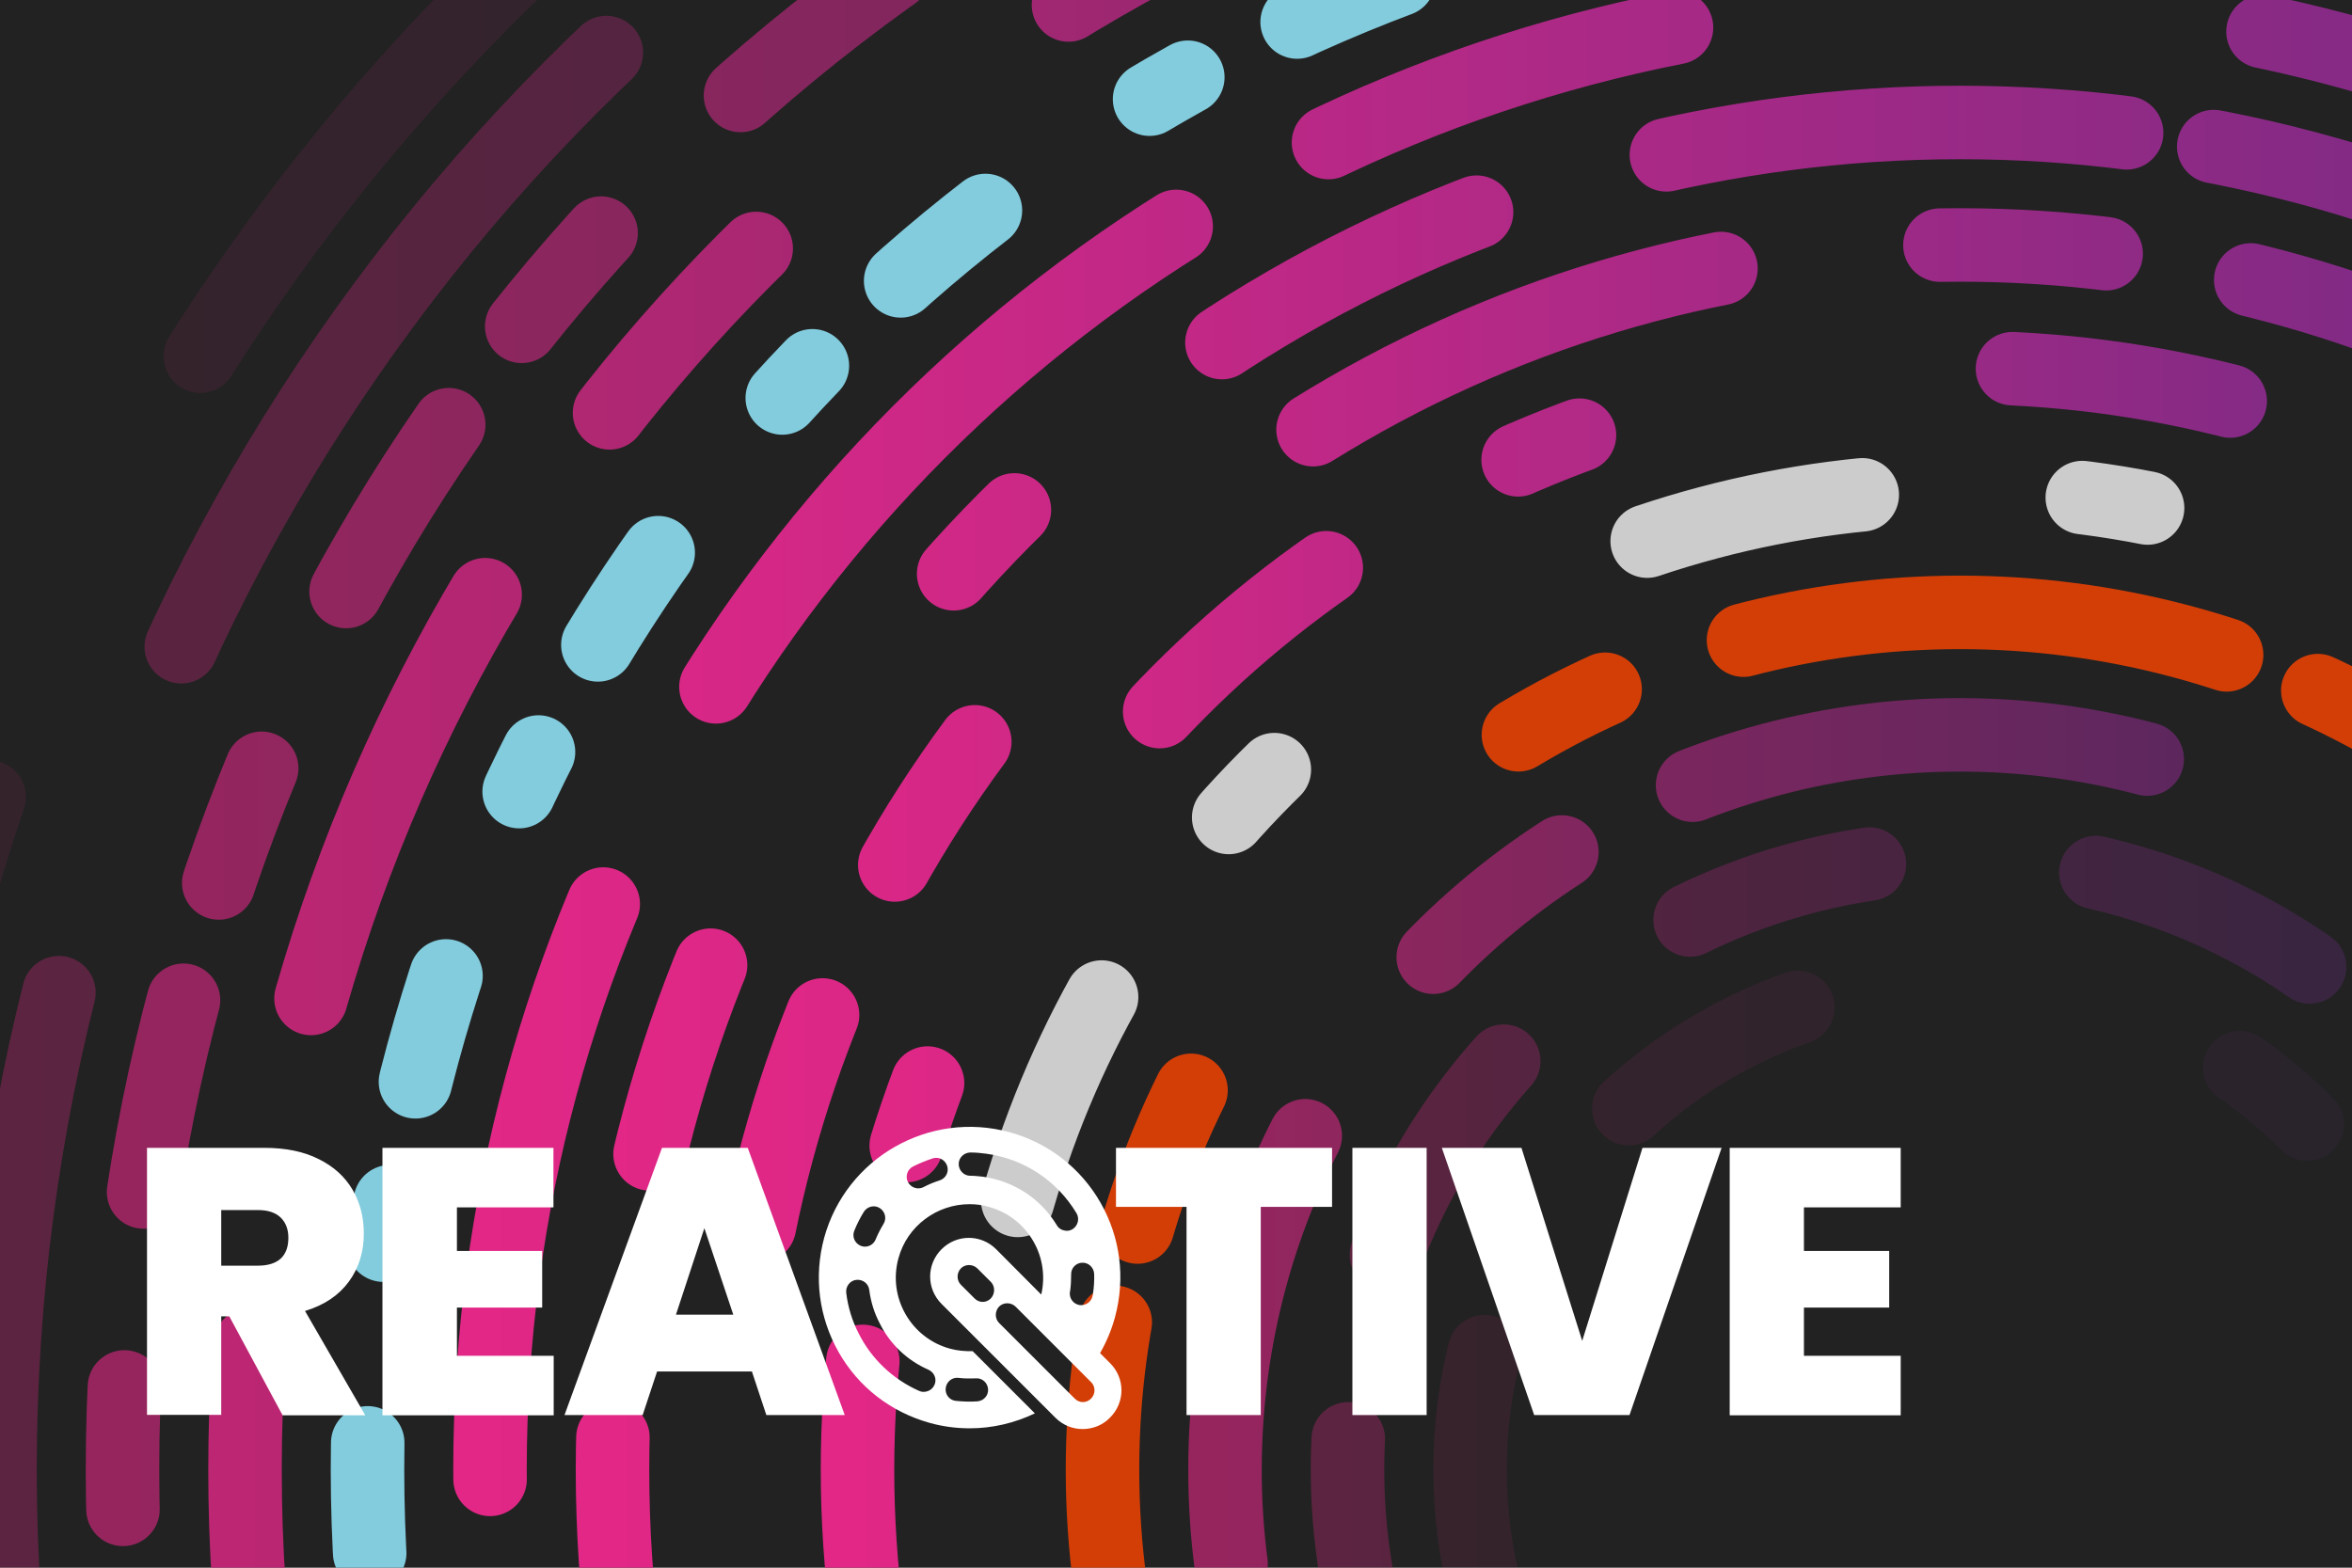 <?xml version="1.0" encoding="utf-8"?>
<svg version="1.1" xmlns="http://www.w3.org/2000/svg" xmlns:xlink="http://www.w3.org/1999/xlink" viewBox="0 0 960 640"
  fill="currentColor">
  <style type="text/css">
    .logo {
      fill: white;
      filter: url(#shadow);
    }

    .background {
      fill: #222;
    }

    .c {
      fill: none;
      stroke-width: 30;
      stroke-linecap: round;
      stroke-miterlimit: 10;
      animation: 50s spin alternate infinite linear;
    }

    .c-0 {
      stroke: url(#lg-0);
      stroke-dasharray: 27, 180, 90, 90;
      animation-direction: normal;
      animation-duration: 40s;
    }

    .c-1 {
      stroke: url(#lg-1);
      stroke-dasharray: 18, 50, 45, 81;
      animation-direction: reverse;
      animation-duration: 155s;
    }

    .c-2 {
      stroke: url(#lg-2);
      stroke-dasharray: 90, 162, 144, 180, 90;
      animation-direction: normal;
      animation-duration: 87s;
    }

    .c-3 {
      stroke: url(#lg-3);
      stroke-dasharray: 71, 150, 241, 100, 268;
      animation-direction: reverse;
      animation-duration: 87s;
    }

    .c-4 {
      stroke: url(#lg-4);
      stroke-dasharray: 68, 60, 189, 180, 90;
      animation-direction: normal;
      animation-duration: 100s;
    }

    .c-5 {
      stroke: url(#lg-5);
      stroke-dasharray: 77, 93, 96;
      animation-direction: reverse;
      animation-duration: 31s;
    }

    .c-6 {
      stroke: url(#lg-6);
      stroke-dasharray: 36, 109, 117, 81, 189;
      animation-direction: normal;
      animation-duration: 34s;
    }

    .c-7 {
      stroke: url(#lg-7);
      stroke-dasharray: 60, 200, 40;
      animation-direction: reverse;
      animation-duration: 139s;
    }

    .c--long-1 {
      stroke-dasharray: 300, 150, 400, 200;
    }

    .c--long-2 {
      stroke-dasharray: 250, 150, 300, 120;
    }

    .c--long-3 {
      stroke-color: orange;
      stroke-dasharray: 50, 80, 80, 50;
    }

    .c--orange {
      stroke: orangered;
    }

    .c--blue {
      stroke: #82ccdd;
    }

    .c--white {
      stroke: #ccc;
    }

    .c--20 {
      opacity: .1;
    }

    .c--40 {
      opacity: .3;
    }

    .c--60 {
      opacity: .6;
    }

    .c--80 {
      opacity: .8;
    }

    @keyframes spin {
      to {
        transform: rotate(1turn);
      }
    }
  </style>


  <filter id="shadow">
    <feDropShadow dx="4" dy="4" stdDeviation="4" flood-color="#222" flood-opacity="0.2" />
  </filter>

  <rect width="960" height="640" class="background" />

  <g transform="translate(800 600)" class="wrapper">

    <circle id="circ-2" cx="0" cy="0" r="200" class="c c-6 c--20" />
    <circle id="circ-3" cx="0" cy="0" r="250" class="c c-5 c--40" />
    <circle id="circ-4" cx="0" cy="0" r="300" class="c c-4 c--60" />
    <circle id="circ-5" cx="0" cy="0" r="350" class="c c-7 c--80 c--orange" />
    <circle id="circ-6" cx="0" cy="0" r="400" class="c c-0 c--white" />
    <circle id="circ-7" cx="0" cy="0" r="450" class="c c-0" />
    <circle id="circ-0" cx="0" cy="0" r="500" class="c c-4" />
    <circle id="circ-1" cx="0" cy="0" r="550" class="c c-6" />
    <circle id="circ-2" cx="0" cy="0" r="600" class="c c-3" />
    <circle id="circ-3" cx="0" cy="0" r="650" class="c c-1 c--blue" />
    <circle id="circ-4" cx="0" cy="0" r="700" class="c c-2 c--80" />
    <circle id="circ-5" cx="0" cy="0" r="750" class="c c-6 c--60 c--long-3" />
    <circle id="circ-6" cx="0" cy="0" r="800" class="c c-7 c--40 c--long-2" />
    <circle id="circ-7" cx="0" cy="0" r="850" class="c c-0 c--20 c--long-1" />

    <linearGradient id="lg-0">
      <stop offset="0" style="stop-color:#E22786" />
      <stop offset="1" style="stop-color:#502C85" />
    </linearGradient>

    <linearGradient id="lg-1">
      <stop offset="0" style="stop-color:#E22786" />
      <stop offset="1" style="stop-color:#502C85" />
    </linearGradient>

    <linearGradient id="lg-2">
      <stop offset="0" style="stop-color:#E22786" />
      <stop offset="1" style="stop-color:#502C85" />
    </linearGradient>

    <linearGradient id="lg-3">
      <stop offset="0" style="stop-color:#E22786" />
      <stop offset="1" style="stop-color:#502C85" />
    </linearGradient>

    <linearGradient id="lg-4">
      <stop offset="0" style="stop-color:#E22786" />
      <stop offset="1" style="stop-color:#502C85" />
    </linearGradient>

    <linearGradient id="lg-5">
      <stop offset="0" style="stop-color:#E22786" />
      <stop offset="1" style="stop-color:#502C85" />
    </linearGradient>

    <linearGradient id="lg-6">
      <stop offset="0" style="stop-color:#E22786" />
      <stop offset="1" style="stop-color:#502C85" />
    </linearGradient>

    <linearGradient id="lg-7">
      <stop offset="0" style="stop-color:#E22786" />
      <stop offset="1" style="stop-color:#502C85" />
    </linearGradient>

  </g>

  <g transform="translate(60 460)">

    <path class="logo" d="M483.7,8.6v24.1h-29.1v85h-30.3v-85h-28.8V8.6H483.7z M522.3,8.6v109.1h-30.3V8.6H522.3z M642.7,8.6
	l-37.6,109.1h-38.9L528.5,8.6H561l24.8,78.8l24.6-78.8H642.7z M676.3,32.9v17.8h34.8v23.1h-34.8v19.7h39.5v24.3H646V8.6h69.8v24.3
	H676.3z M55.3,117.7L33.6,77.4h-3.3v40.2H0V8.6h47.8c8.8,0,16.2,1.5,22.3,4.6c6.1,3,10.7,7.2,13.8,12.5c3.1,5.3,4.6,11.3,4.6,17.9
	c0,7.4-2,14-6.1,19.6c-4.1,5.6-10,9.6-17.9,12l24.6,42.6H55.3z M30.3,56.7h15c4.1,0,7.2-1,9.3-2.9c2.1-2,3.1-4.8,3.1-8.5
	c0-3.5-1.1-6.3-3.2-8.3c-2.1-2-5.2-3-9.2-3h-15V56.7z M126.5,32.9v17.8h34.8v23.1h-34.8v19.7h39.5v24.3H96.1V8.6h69.8v24.3H126.5z
	 M246.9,99.9h-38.7l-5.9,17.8h-31.9L210.2,8.6h35l39.6,109.1h-32L246.9,99.9z M239.3,76.7l-11.8-35.3l-11.6,35.3H239.3z M393.1,96.5
	l-4.1-4.1c2.6-4.5,4.7-9.5,6.1-14.7c4.3-15.9,2.2-32.5-5.9-46.7C381.1,16.8,367.8,6.5,352,2.2c-32.7-8.9-66.6,10.4-75.6,43.1
	c-4.3,15.9-2.2,32.4,5.9,46.7c8.1,14.3,21.4,24.5,37.2,28.9c5.4,1.5,10.9,2.2,16.3,2.2c9.2,0,18.2-2.1,26.6-6.1l-25.4-25.4
	c-3.1,0.1-6.2-0.2-9.2-1c-7.7-2.1-14.2-7.1-18.2-14.1c-4-7-5-15.1-2.9-22.8c3.6-13.3,15.8-22.1,29-22.1c2.6,0,5.3,0.3,7.9,1.1
	c7.7,2.1,14.2,7.1,18.2,14.1c3.8,6.6,4.9,14.3,3.2,21.7L346.6,50c-6.2-6.2-16.1-6.2-22.3,0c-6.2,6.2-6.2,16.1,0,22.3l46.5,46.5
	c3.1,3.1,7.1,4.6,11.1,4.6s8.1-1.5,11.1-4.6C399.3,112.6,399.3,102.7,393.1,96.5z M288.7,42.4c1.1-2.7,2.4-5.3,3.9-7.7
	c1.4-2.2,4.3-2.9,6.5-1.5c2.2,1.4,2.9,4.3,1.5,6.5c-1.2,2-2.3,4.1-3.2,6.3c-0.8,2-2.9,3.2-5,2.9c-0.4-0.1-0.8-0.2-1.1-0.3
	C288.8,47.5,287.7,44.8,288.7,42.4z M326,106.7c0.3-2.6,2.6-4.5,5.2-4.2c2.3,0.3,4.7,0.3,7.1,0.2c2.6-0.2,4.8,1.8,5,4.4
	c0.2,2.6-1.8,4.8-4.4,5c-2.9,0.2-5.8,0.1-8.7-0.2c0,0-0.1,0-0.1,0C327.5,111.6,325.7,109.3,326,106.7z M319,99.2
	c2.4,1.1,3.5,3.9,2.4,6.2c-0.9,2-2.9,3-5,2.8c-0.4-0.1-0.9-0.2-1.3-0.4c-10.6-4.7-19.4-13-24.6-23.4c-2.7-5.2-4.4-10.8-5.1-16.6
	c-0.3-2.6,1.5-5,4.1-5.3c2.6-0.3,5,1.5,5.3,4.1c0.6,4.7,2,9.3,4.2,13.5C303.2,88.7,310.3,95.4,319,99.2z M386.6,60.1
	c0.1,2.7-0.1,5.5-0.5,8.2c0,0.2,0,0.3-0.1,0.5c-0.4,2.6-2.8,4.3-5.3,4c0,0,0,0,0,0c-2.6-0.4-4.4-2.8-4-5.4l0.1-0.4
	c0.3-2.2,0.4-4.4,0.4-6.7c-0.1-2.6,2-4.8,4.6-4.8C384.3,55.4,386.5,57.5,386.6,60.1z M323.5,21.9c-2.2,0.7-4.4,1.6-6.5,2.7
	c-0.9,0.5-1.9,0.6-2.8,0.5c-1.5-0.2-2.8-1.1-3.6-2.5c-1.2-2.3-0.3-5.2,2.1-6.4c2.6-1.3,5.3-2.4,8-3.3c2.5-0.8,5.1,0.6,5.9,3.1
	C327.4,18.5,326,21.1,323.5,21.9z M341.3,20.4c-1.7-0.2-3.5-0.4-5.3-0.4c-2.6,0-4.7-2.2-4.7-4.8c0-2.6,2.2-4.7,4.8-4.7
	c2.2,0,4.3,0.2,6.5,0.5c15.4,2.1,28.8,11,36.8,24.3c1.3,2.2,0.6,5.1-1.6,6.5c-1,0.6-2,0.8-3.1,0.6c-1.4-0.2-2.7-1-3.4-2.3
	C364.8,29.4,353.9,22.2,341.3,20.4z M344.4,70.1c-0.9,0.9-2.1,1.4-3.3,1.4c-1.2,0-2.4-0.5-3.3-1.4l-5.6-5.6c-1.8-1.8-1.8-4.8,0-6.7
	c1.8-1.8,4.8-1.8,6.7,0l5.6,5.6C346.2,65.2,346.2,68.2,344.4,70.1z M385.3,111c-0.9,0.9-2.1,1.4-3.3,1.4c-1.2,0-2.4-0.5-3.3-1.4
	l-30.9-30.9c-1.8-1.8-1.8-4.8,0-6.7c1.8-1.8,4.8-1.8,6.7,0l30.9,30.9C387.2,106.1,387.2,109.1,385.3,111z" />

  </g>


</svg>